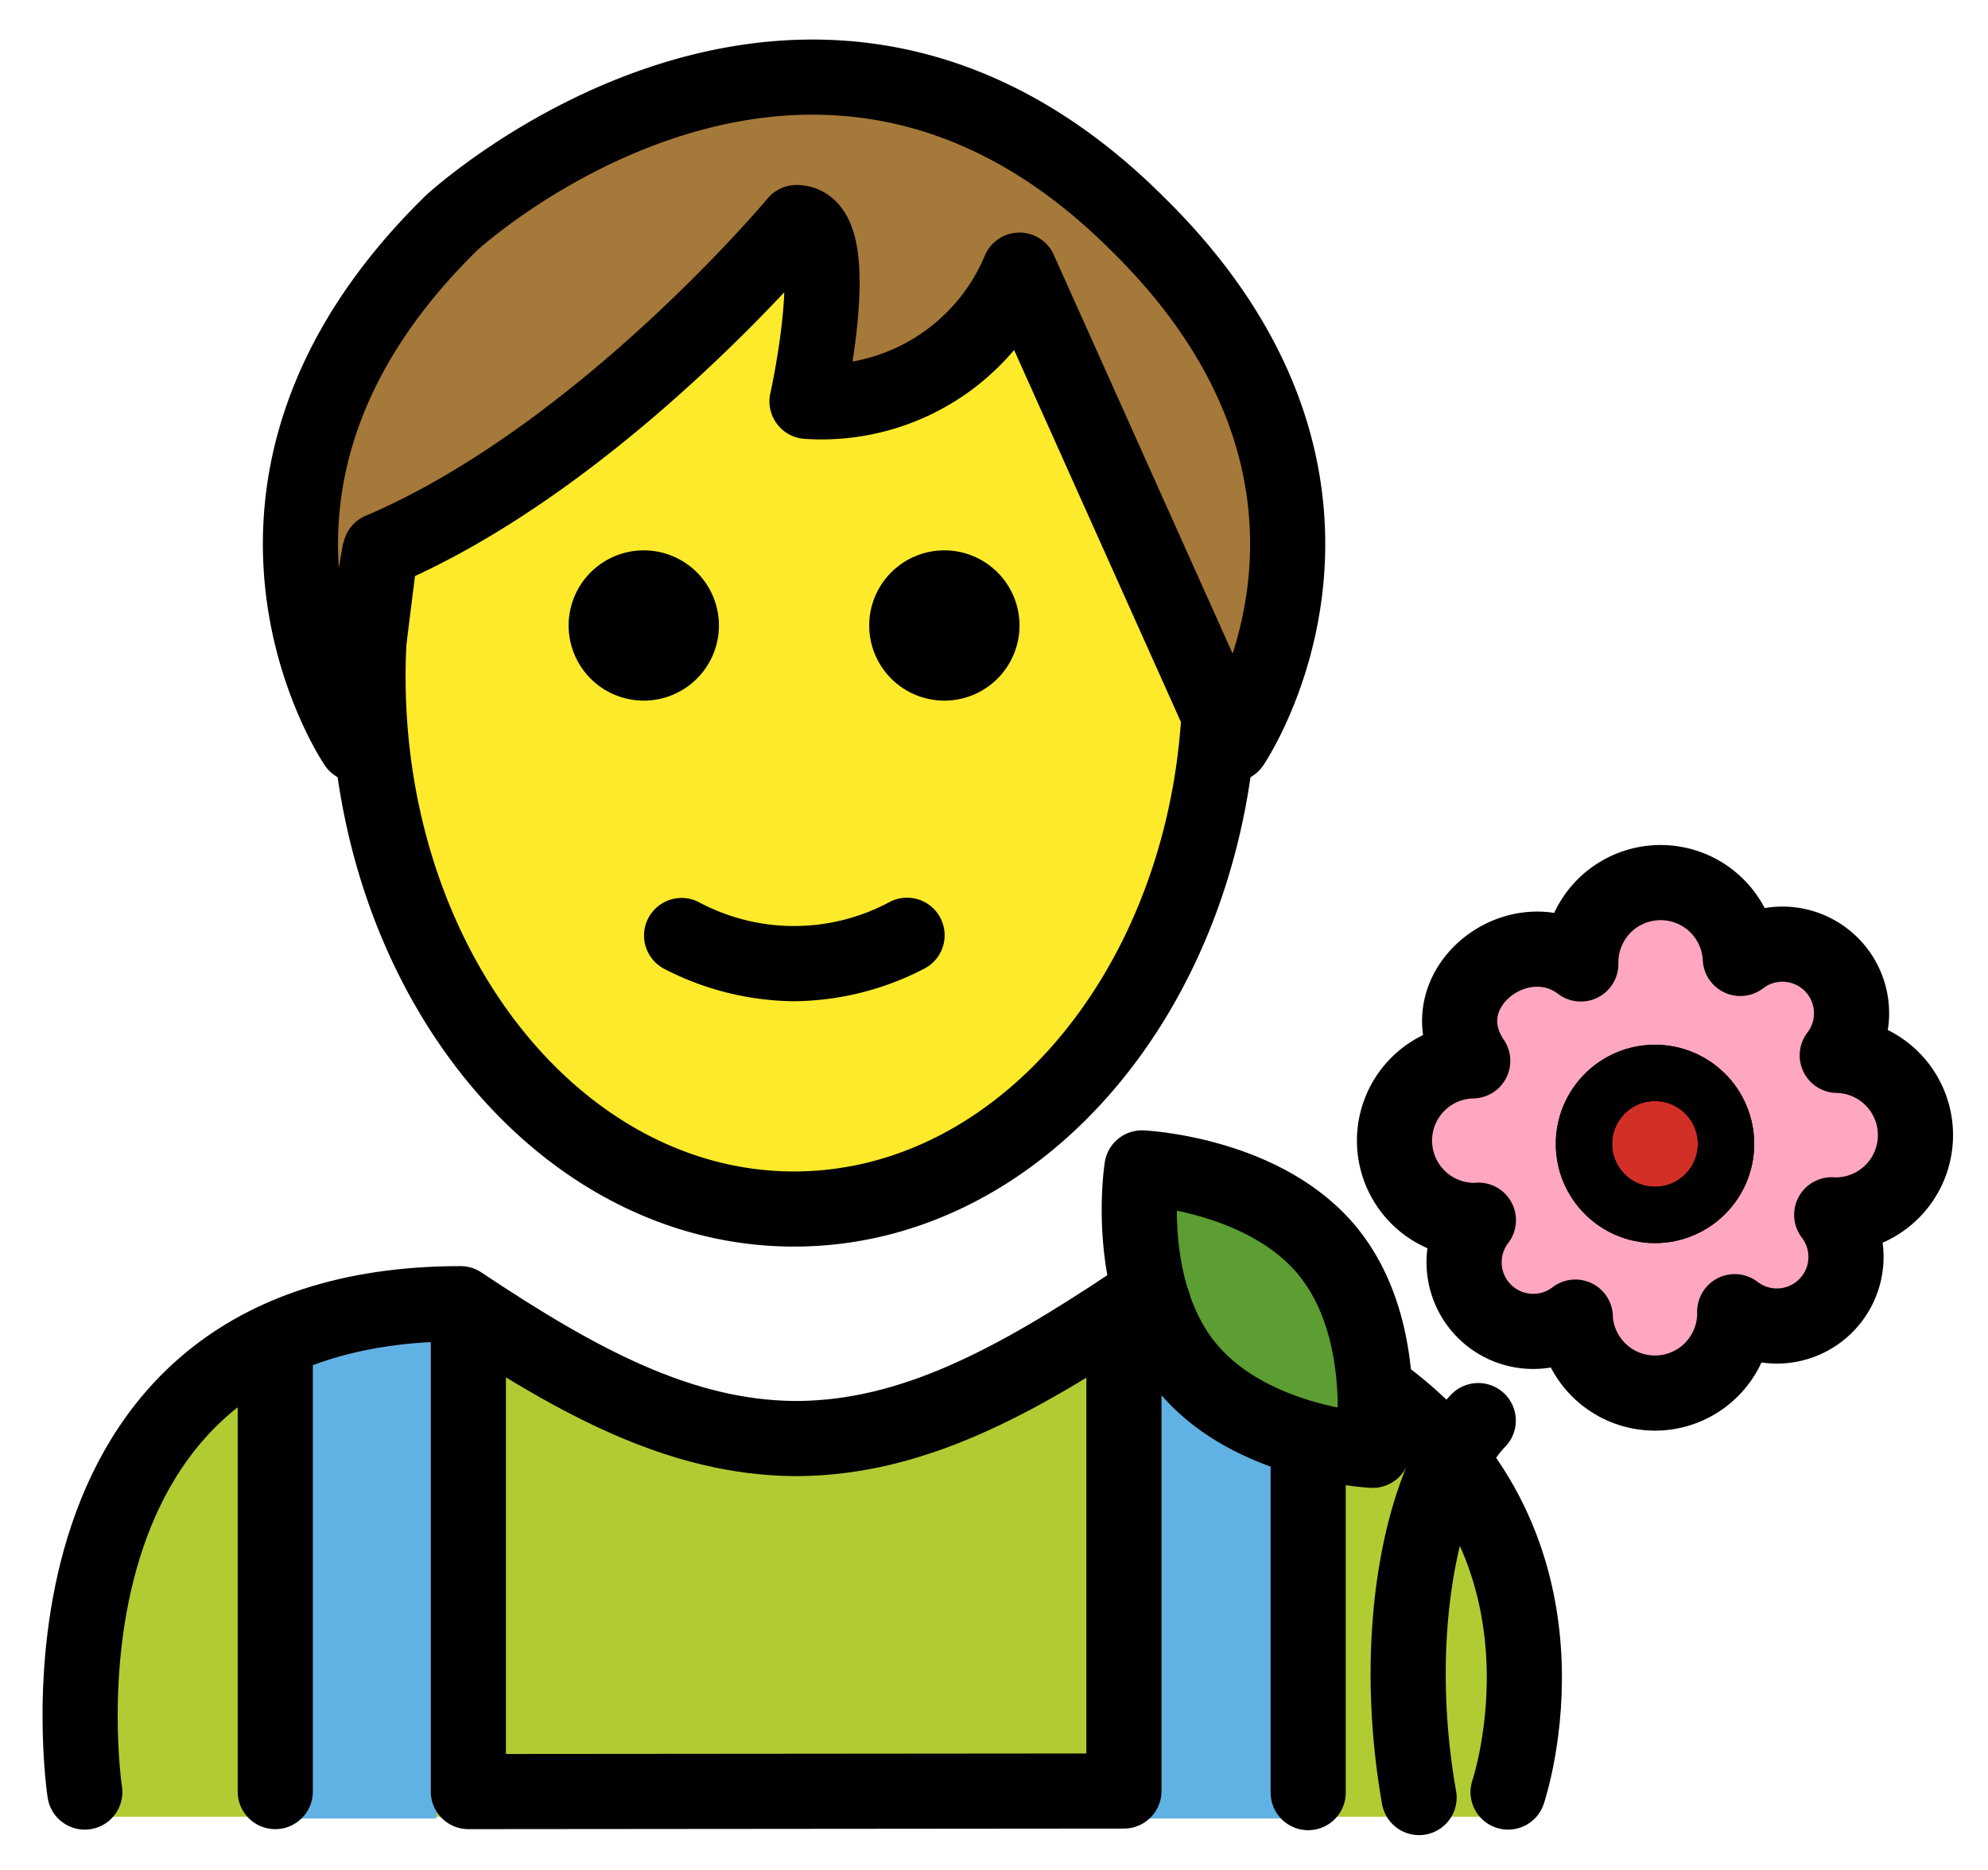 <svg xmlns="http://www.w3.org/2000/svg" role="img" viewBox="14.73 14.36 52.91 49.78"><title>E340.svg</title><path fill="#b1cc33" d="M54.864 62.72s2-14.021-10-14.021c-3.192 2.128-5.926 3.598-9 3.592h.125c-3.074.006-5.808-1.464-9-3.592-12 0-10 14.021-10 14.021"/><path fill="#61b2e4" d="M44.525 48.74h4.288v14.027h-4.288zm-22.469.595h4.288v13.433h-4.288z"/><path fill="#ffa7c0" stroke="#ffa7c0" stroke-miterlimit="10" d="M54.407 44.347l.104 2.882a1.681 1.681 0 0 0 2.355 2.36l.001.001a1.941 1.941 0 0 0 3.88-.133h.001a1.681 1.681 0 0 0 2.359-2.358h0a1.942 1.942 0 0 0 .135-3.881 1.681 1.681 0 0 0-2.354-2.361h-.004a1.94 1.94 0 0 0-3.879.116l-.015.013c-1.511-1.118-3.772.653-2.618 2.365v.001a1.941 1.941 0 0 0 .136 3.88"/><path fill="#5c9e31" d="M50.071 48.175c1.696 2.075 1.192 5.294 1.192 5.294s-3.254-.147-4.95-2.223-1.192-5.293-1.192-5.293 3.254.149 4.95 2.223z"/><circle cx="58.777" cy="44.81" r="1.89" fill="#d22f27"/><g><path fill="#fcea2b" d="M41.636 21.551a5.713 5.713 0 0 1-5.654 3.493s1.065-4.759-.283-4.759c0 0-5.179 6.212-11.066 8.722-.015.074-.032.147-.046.222-.062.344-.11.695-.152 1.048-.02.167-.046.331-.061.5-.047.524-.076 1.055-.076 1.594 0 .449.021.892.054 1.331.01.139.027.276.041.414.689 7.003 5.456 12.428 11.244 12.428 5.993 0 10.887-5.815 11.298-13.176z"/></g><g><path fill="#a57939" d="M24.204 34.175s-4.652-6.851 2.553-13.891c0 0 9.452-8.71 18.213 0 7.206 7.039 2.553 13.891 2.553 13.891l-5.66-12.624a5.713 5.713 0 0 1-5.654 3.493s1.065-4.759-.283-4.759c0 0-5.183 6.217-11.073 8.725z"/></g><g><path d="M41.864 31.01a2 2 0 1 1-2-2 2.001 2.001 0 0 1 2 2m-8 0a2 2 0 1 1-2-2 2.001 2.001 0 0 1 2 2m2 10.002a7.654 7.654 0 0 1-3.447-.858 1 1 0 0 1 .894-1.789 5.377 5.377 0 0 0 5.106 0 1 1 0 1 1 .894 1.789 7.654 7.654 0 0 1-3.447.858z"/><path fill="none" stroke="#000" stroke-linecap="round" stroke-linejoin="round" stroke-width="2" d="M16.987 62.063s-2-13 10-13c3.15 2.1 5.86 3.56 8.88 3.59h.12c3.02-.03 5.73-1.49 8.88-3.59.19 0 .38 0 .56.01m6.073 2.4c5.581 4.09 3.367 10.59 3.367 10.59M22.056 50.627V62.05m27.491-8.881v8.909"/><path fill="none" stroke="#000" stroke-linecap="round" stroke-linejoin="round" stroke-width="2" d="M27.195 49.319V62.05l17.448-.015V49.298"/><path fill="none" stroke="#000" stroke-miterlimit="10" d="M24.627 29.013c5.89-2.51 11.07-8.73 11.07-8.73"/><path fill="none" stroke="#000" stroke-miterlimit="10" stroke-width="2" d="M24.846 29.008a17.608 17.608 0 0 0-.321 3.362c0 7.828 5.076 14.173 11.339 14.173 5.97 0 10.862-5.767 11.306-13.087"/><path d="M50.071 47.673c1.696 2.075 1.192 5.293 1.192 5.293s-3.254-.147-4.95-2.223-1.191-5.294-1.191-5.294 3.254.149 4.95 2.223zm4.002 4.502c-1.46 1.507-2.359 5.579-1.575 10.034M56.803 40.02a2.124 2.124 0 0 1 4.245-.147m2.433 6.825a2.124 2.124 0 1 0 .147-4.245m0 0a1.84 1.84 0 0 0-2.58-2.58M60.9 49.277a1.84 1.84 0 0 0 2.58-2.58m-2.581 2.579a2.124 2.124 0 0 1-4.245.147m-2.577-2.583a1.84 1.84 0 0 0 2.58 2.58m.146-9.401c-1.653-1.245-4.144.7-2.879 2.578m.149 4.247a2.124 2.124 0 1 1-.147-4.245" fill="none" stroke="#000" stroke-linecap="round" stroke-linejoin="round" stroke-width="2"/><circle cx="58.777" cy="44.81" r="1.89" fill="none" stroke="#000" stroke-miterlimit="10" stroke-width="1.5"/><path fill="none" stroke="#000" stroke-linecap="round" stroke-linejoin="round" stroke-width="2" d="M24.204 34.175s-4.652-6.851 2.553-13.891c0 0 9.452-8.71 18.213 0 7.206 7.039 2.553 13.891 2.553 13.891l-5.66-12.624a5.713 5.713 0 0 1-5.654 3.493s1.065-4.759-.283-4.759c0 0-5.183 6.217-11.073 8.725z"/><circle cx="58.777" cy="44.81" r="1.89" fill="none" stroke="#000" stroke-miterlimit="10" stroke-width="1.5"/></g></svg>